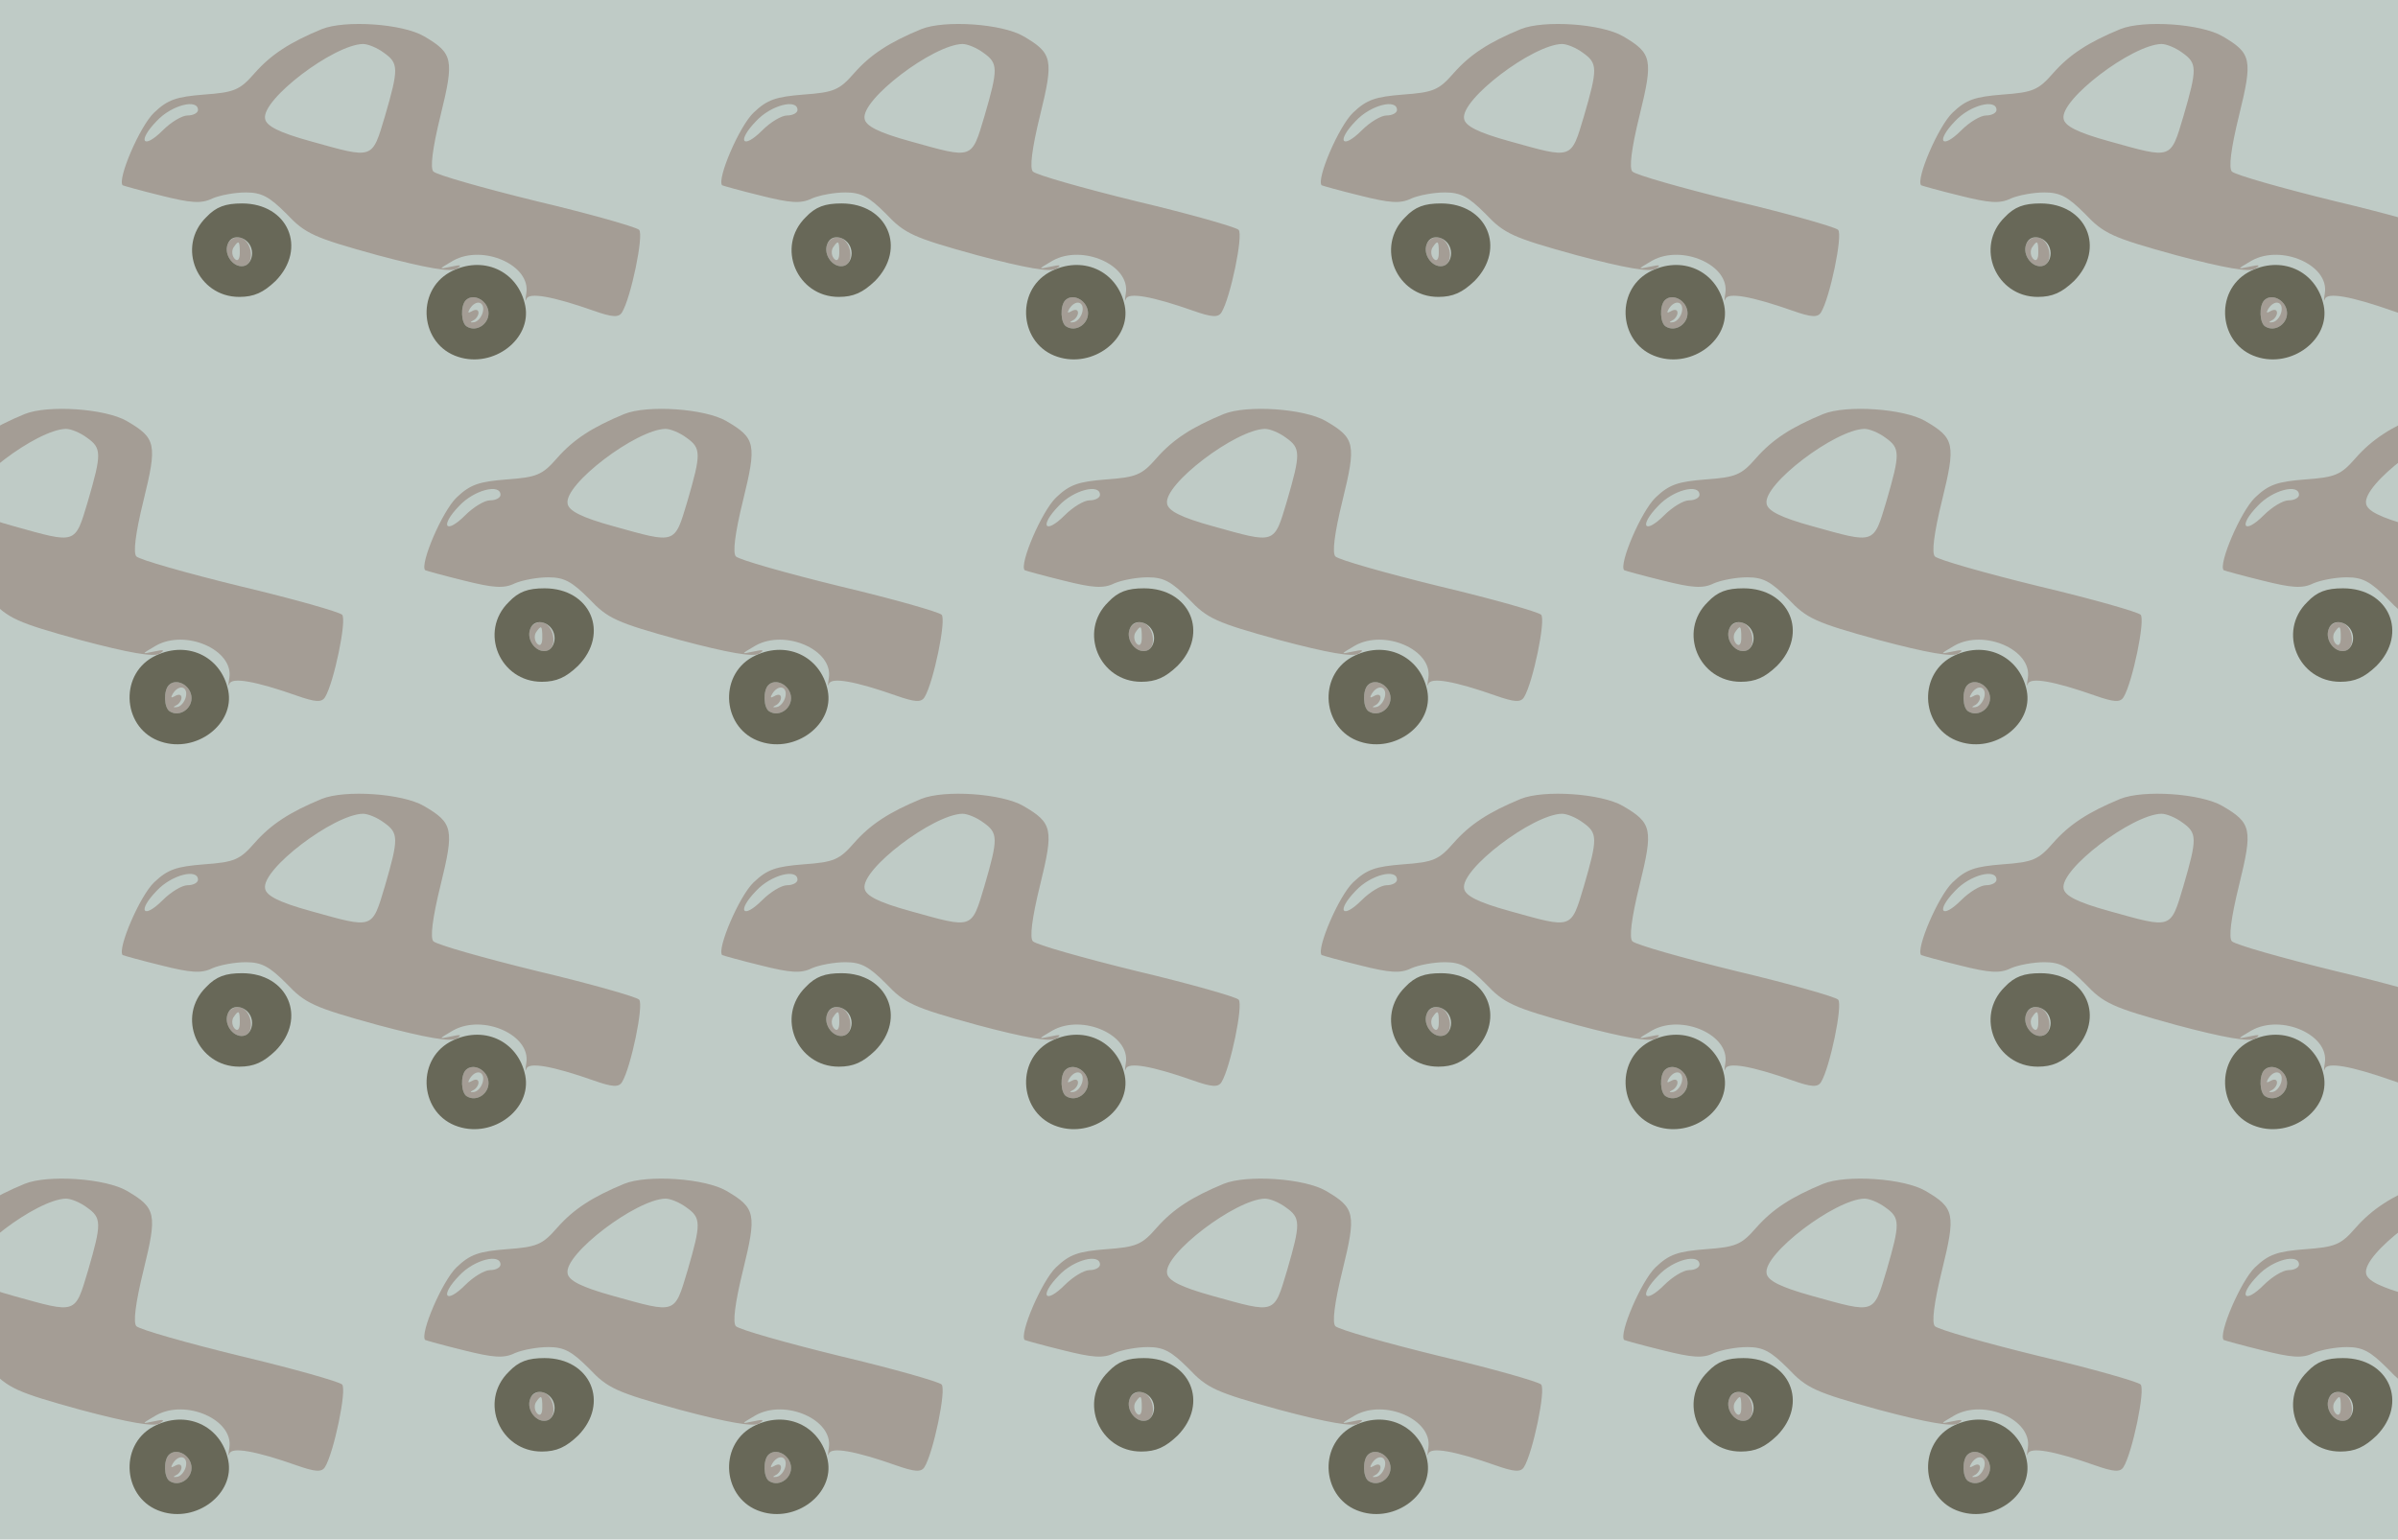 <?xml version="1.0" standalone="no"?>
<!DOCTYPE svg PUBLIC "-//W3C//DTD SVG 20010904//EN"
 "http://www.w3.org/TR/2001/REC-SVG-20010904/DTD/svg10.dtd">
<svg version="1.0" xmlns="http://www.w3.org/2000/svg" width="436pt" height="280pt" viewBox="0 0 436 280" preserveAspectRatio = "xMidYMid meet" >
<rect width="436" height="280" fill="#BFCBC6"/>
<g id="row0" transform="translate(14,0.0)">
<g id="0" transform="translate(0.0,0)scale(1,1)">

<path d="M274 256 c-8 -21 13 -46 32 -39 18 7 11 47 -10 51 -9 2 -19 -4 -22 -12z m22 -16 c0 -12 -4 -16 -9 -11 -5 5 -6 14 -3 20 10 15 12 14 12 -9z" transform="translate(0,70) scale(0.1,-0.1)" stroke="none" fill="#A49D95"/>

<path d="M707 154 c-10 -10 -9 -42 2 -48 18 -11 42 6 39 28 -3 21 -28 33 -41 20z m31 -21 c-2 -9 -9 -18 -16 -19 -7 -1 -8 0 -2 3 5 2 10 9 10 14 0 6 -5 7 -12 3 -7 -4 -8 -3 -4 4 11 18 28 14 24 -5z" transform="translate(0,70) scale(0.1,-0.1)" stroke="none" fill="#A49D95"/>

<path d="M235 305 c-55 -54 -16 -145 60 -145 27 0 44 8 66 29 58 59 23 141 -61 141 -30 0 -47 -6 -65 -25z m83 -61 c2 -12 -4 -24 -12 -27 -19 -7 -40 18 -32 39 8 22 40 13 44 -12z" transform="translate(0,70) scale(0.1,-0.1)" stroke="none" fill="#686858"/>

<path d="M678 205 c-63 -35 -54 -132 15 -154 64 -21 134 32 122 93 -13 64 -78 93 -137 61z m70 -71 c3 -22 -21 -39 -39 -28 -11 6 -12 38 -2 48 13 13 38 1 41 -20z" transform="translate(0,70) scale(0.1,-0.1)" stroke="none" fill="#686858"/>

<path d="M445 647 c-58 -24 -92 -46 -122 -80 -27 -31 -37 -35 -92 -39 -50 -4 -66 -9 -91 -33 -26 -25 -67 -121 -57 -132 2 -1 34 -10 71 -19 52 -13 72 -15 92 -5 14 6 41 11 61 11 29 0 43 -8 74 -39 34 -36 49 -43 165 -75 90 -24 133 -31 144 -25 11 7 8 8 -10 4 -24 -5 -23 -5 4 11 54 30 141 -8 133 -59 -2 -12 -2 -17 0 -11 4 13 48 5 122 -21 34 -12 46 -13 52 -3 16 26 40 141 31 150 -5 5 -89 29 -186 52 -98 24 -182 48 -188 54 -6 6 -2 41 13 102 25 102 23 113 -30 144 -39 23 -144 30 -186 13z m113 -43 c27 -19 27 -29 2 -115 -24 -80 -20 -78 -135 -46 -58 16 -81 28 -83 41 -7 35 125 135 178 136 9 0 26 -7 38 -16z m-338 -104 c0 -5 -8 -10 -19 -10 -10 0 -30 -12 -45 -27 -36 -36 -47 -20 -11 17 27 29 75 41 75 20z" transform="translate(0,70) scale(0.1,-0.1)" stroke="none" fill="#A49D95"/>

</g>

<g id="1" transform="translate(109.0,0)scale(1,1)">

<path d="M274 256 c-8 -21 13 -46 32 -39 18 7 11 47 -10 51 -9 2 -19 -4 -22 -12z m22 -16 c0 -12 -4 -16 -9 -11 -5 5 -6 14 -3 20 10 15 12 14 12 -9z" transform="translate(0,70) scale(0.1,-0.1)" stroke="none" fill="#A49D95"/>

<path d="M707 154 c-10 -10 -9 -42 2 -48 18 -11 42 6 39 28 -3 21 -28 33 -41 20z m31 -21 c-2 -9 -9 -18 -16 -19 -7 -1 -8 0 -2 3 5 2 10 9 10 14 0 6 -5 7 -12 3 -7 -4 -8 -3 -4 4 11 18 28 14 24 -5z" transform="translate(0,70) scale(0.1,-0.1)" stroke="none" fill="#A49D95"/>

<path d="M235 305 c-55 -54 -16 -145 60 -145 27 0 44 8 66 29 58 59 23 141 -61 141 -30 0 -47 -6 -65 -25z m83 -61 c2 -12 -4 -24 -12 -27 -19 -7 -40 18 -32 39 8 22 40 13 44 -12z" transform="translate(0,70) scale(0.1,-0.1)" stroke="none" fill="#686858"/>

<path d="M678 205 c-63 -35 -54 -132 15 -154 64 -21 134 32 122 93 -13 64 -78 93 -137 61z m70 -71 c3 -22 -21 -39 -39 -28 -11 6 -12 38 -2 48 13 13 38 1 41 -20z" transform="translate(0,70) scale(0.1,-0.1)" stroke="none" fill="#686858"/>

<path d="M445 647 c-58 -24 -92 -46 -122 -80 -27 -31 -37 -35 -92 -39 -50 -4 -66 -9 -91 -33 -26 -25 -67 -121 -57 -132 2 -1 34 -10 71 -19 52 -13 72 -15 92 -5 14 6 41 11 61 11 29 0 43 -8 74 -39 34 -36 49 -43 165 -75 90 -24 133 -31 144 -25 11 7 8 8 -10 4 -24 -5 -23 -5 4 11 54 30 141 -8 133 -59 -2 -12 -2 -17 0 -11 4 13 48 5 122 -21 34 -12 46 -13 52 -3 16 26 40 141 31 150 -5 5 -89 29 -186 52 -98 24 -182 48 -188 54 -6 6 -2 41 13 102 25 102 23 113 -30 144 -39 23 -144 30 -186 13z m113 -43 c27 -19 27 -29 2 -115 -24 -80 -20 -78 -135 -46 -58 16 -81 28 -83 41 -7 35 125 135 178 136 9 0 26 -7 38 -16z m-338 -104 c0 -5 -8 -10 -19 -10 -10 0 -30 -12 -45 -27 -36 -36 -47 -20 -11 17 27 29 75 41 75 20z" transform="translate(0,70) scale(0.1,-0.1)" stroke="none" fill="#A49D95"/>

</g>

<g id="2" transform="translate(218.0,0)scale(1,1)">

<path d="M274 256 c-8 -21 13 -46 32 -39 18 7 11 47 -10 51 -9 2 -19 -4 -22 -12z m22 -16 c0 -12 -4 -16 -9 -11 -5 5 -6 14 -3 20 10 15 12 14 12 -9z" transform="translate(0,70) scale(0.1,-0.1)" stroke="none" fill="#A49D95"/>

<path d="M707 154 c-10 -10 -9 -42 2 -48 18 -11 42 6 39 28 -3 21 -28 33 -41 20z m31 -21 c-2 -9 -9 -18 -16 -19 -7 -1 -8 0 -2 3 5 2 10 9 10 14 0 6 -5 7 -12 3 -7 -4 -8 -3 -4 4 11 18 28 14 24 -5z" transform="translate(0,70) scale(0.1,-0.1)" stroke="none" fill="#A49D95"/>

<path d="M235 305 c-55 -54 -16 -145 60 -145 27 0 44 8 66 29 58 59 23 141 -61 141 -30 0 -47 -6 -65 -25z m83 -61 c2 -12 -4 -24 -12 -27 -19 -7 -40 18 -32 39 8 22 40 13 44 -12z" transform="translate(0,70) scale(0.1,-0.1)" stroke="none" fill="#686858"/>

<path d="M678 205 c-63 -35 -54 -132 15 -154 64 -21 134 32 122 93 -13 64 -78 93 -137 61z m70 -71 c3 -22 -21 -39 -39 -28 -11 6 -12 38 -2 48 13 13 38 1 41 -20z" transform="translate(0,70) scale(0.1,-0.1)" stroke="none" fill="#686858"/>

<path d="M445 647 c-58 -24 -92 -46 -122 -80 -27 -31 -37 -35 -92 -39 -50 -4 -66 -9 -91 -33 -26 -25 -67 -121 -57 -132 2 -1 34 -10 71 -19 52 -13 72 -15 92 -5 14 6 41 11 61 11 29 0 43 -8 74 -39 34 -36 49 -43 165 -75 90 -24 133 -31 144 -25 11 7 8 8 -10 4 -24 -5 -23 -5 4 11 54 30 141 -8 133 -59 -2 -12 -2 -17 0 -11 4 13 48 5 122 -21 34 -12 46 -13 52 -3 16 26 40 141 31 150 -5 5 -89 29 -186 52 -98 24 -182 48 -188 54 -6 6 -2 41 13 102 25 102 23 113 -30 144 -39 23 -144 30 -186 13z m113 -43 c27 -19 27 -29 2 -115 -24 -80 -20 -78 -135 -46 -58 16 -81 28 -83 41 -7 35 125 135 178 136 9 0 26 -7 38 -16z m-338 -104 c0 -5 -8 -10 -19 -10 -10 0 -30 -12 -45 -27 -36 -36 -47 -20 -11 17 27 29 75 41 75 20z" transform="translate(0,70) scale(0.1,-0.1)" stroke="none" fill="#A49D95"/>

</g>

<g id="3" transform="translate(327.0,0)scale(1,1)">

<path d="M274 256 c-8 -21 13 -46 32 -39 18 7 11 47 -10 51 -9 2 -19 -4 -22 -12z m22 -16 c0 -12 -4 -16 -9 -11 -5 5 -6 14 -3 20 10 15 12 14 12 -9z" transform="translate(0,70) scale(0.1,-0.1)" stroke="none" fill="#A49D95"/>

<path d="M707 154 c-10 -10 -9 -42 2 -48 18 -11 42 6 39 28 -3 21 -28 33 -41 20z m31 -21 c-2 -9 -9 -18 -16 -19 -7 -1 -8 0 -2 3 5 2 10 9 10 14 0 6 -5 7 -12 3 -7 -4 -8 -3 -4 4 11 18 28 14 24 -5z" transform="translate(0,70) scale(0.1,-0.1)" stroke="none" fill="#A49D95"/>

<path d="M235 305 c-55 -54 -16 -145 60 -145 27 0 44 8 66 29 58 59 23 141 -61 141 -30 0 -47 -6 -65 -25z m83 -61 c2 -12 -4 -24 -12 -27 -19 -7 -40 18 -32 39 8 22 40 13 44 -12z" transform="translate(0,70) scale(0.1,-0.1)" stroke="none" fill="#686858"/>

<path d="M678 205 c-63 -35 -54 -132 15 -154 64 -21 134 32 122 93 -13 64 -78 93 -137 61z m70 -71 c3 -22 -21 -39 -39 -28 -11 6 -12 38 -2 48 13 13 38 1 41 -20z" transform="translate(0,70) scale(0.1,-0.1)" stroke="none" fill="#686858"/>

<path d="M445 647 c-58 -24 -92 -46 -122 -80 -27 -31 -37 -35 -92 -39 -50 -4 -66 -9 -91 -33 -26 -25 -67 -121 -57 -132 2 -1 34 -10 71 -19 52 -13 72 -15 92 -5 14 6 41 11 61 11 29 0 43 -8 74 -39 34 -36 49 -43 165 -75 90 -24 133 -31 144 -25 11 7 8 8 -10 4 -24 -5 -23 -5 4 11 54 30 141 -8 133 -59 -2 -12 -2 -17 0 -11 4 13 48 5 122 -21 34 -12 46 -13 52 -3 16 26 40 141 31 150 -5 5 -89 29 -186 52 -98 24 -182 48 -188 54 -6 6 -2 41 13 102 25 102 23 113 -30 144 -39 23 -144 30 -186 13z m113 -43 c27 -19 27 -29 2 -115 -24 -80 -20 -78 -135 -46 -58 16 -81 28 -83 41 -7 35 125 135 178 136 9 0 26 -7 38 -16z m-338 -104 c0 -5 -8 -10 -19 -10 -10 0 -30 -12 -45 -27 -36 -36 -47 -20 -11 17 27 29 75 41 75 20z" transform="translate(0,70) scale(0.1,-0.1)" stroke="none" fill="#A49D95"/>

</g>

<g id="4" transform="translate(436.0,0)scale(1,1)">

<path d="M274 256 c-8 -21 13 -46 32 -39 18 7 11 47 -10 51 -9 2 -19 -4 -22 -12z m22 -16 c0 -12 -4 -16 -9 -11 -5 5 -6 14 -3 20 10 15 12 14 12 -9z" transform="translate(0,70) scale(0.1,-0.1)" stroke="none" fill="#A49D95"/>

<path d="M707 154 c-10 -10 -9 -42 2 -48 18 -11 42 6 39 28 -3 21 -28 33 -41 20z m31 -21 c-2 -9 -9 -18 -16 -19 -7 -1 -8 0 -2 3 5 2 10 9 10 14 0 6 -5 7 -12 3 -7 -4 -8 -3 -4 4 11 18 28 14 24 -5z" transform="translate(0,70) scale(0.1,-0.1)" stroke="none" fill="#A49D95"/>

<path d="M235 305 c-55 -54 -16 -145 60 -145 27 0 44 8 66 29 58 59 23 141 -61 141 -30 0 -47 -6 -65 -25z m83 -61 c2 -12 -4 -24 -12 -27 -19 -7 -40 18 -32 39 8 22 40 13 44 -12z" transform="translate(0,70) scale(0.1,-0.1)" stroke="none" fill="#686858"/>

<path d="M678 205 c-63 -35 -54 -132 15 -154 64 -21 134 32 122 93 -13 64 -78 93 -137 61z m70 -71 c3 -22 -21 -39 -39 -28 -11 6 -12 38 -2 48 13 13 38 1 41 -20z" transform="translate(0,70) scale(0.1,-0.1)" stroke="none" fill="#686858"/>

<path d="M445 647 c-58 -24 -92 -46 -122 -80 -27 -31 -37 -35 -92 -39 -50 -4 -66 -9 -91 -33 -26 -25 -67 -121 -57 -132 2 -1 34 -10 71 -19 52 -13 72 -15 92 -5 14 6 41 11 61 11 29 0 43 -8 74 -39 34 -36 49 -43 165 -75 90 -24 133 -31 144 -25 11 7 8 8 -10 4 -24 -5 -23 -5 4 11 54 30 141 -8 133 -59 -2 -12 -2 -17 0 -11 4 13 48 5 122 -21 34 -12 46 -13 52 -3 16 26 40 141 31 150 -5 5 -89 29 -186 52 -98 24 -182 48 -188 54 -6 6 -2 41 13 102 25 102 23 113 -30 144 -39 23 -144 30 -186 13z m113 -43 c27 -19 27 -29 2 -115 -24 -80 -20 -78 -135 -46 -58 16 -81 28 -83 41 -7 35 125 135 178 136 9 0 26 -7 38 -16z m-338 -104 c0 -5 -8 -10 -19 -10 -10 0 -30 -12 -45 -27 -36 -36 -47 -20 -11 17 27 29 75 41 75 20z" transform="translate(0,70) scale(0.1,-0.1)" stroke="none" fill="#A49D95"/>

</g>

</g>
<g id="row1" transform="translate(-40,70.0)">
<g id="0" transform="translate(0.0,0)scale(1,1)">

<path d="M274 256 c-8 -21 13 -46 32 -39 18 7 11 47 -10 51 -9 2 -19 -4 -22 -12z m22 -16 c0 -12 -4 -16 -9 -11 -5 5 -6 14 -3 20 10 15 12 14 12 -9z" transform="translate(0,70) scale(0.1,-0.1)" stroke="none" fill="#A49D95"/>

<path d="M707 154 c-10 -10 -9 -42 2 -48 18 -11 42 6 39 28 -3 21 -28 33 -41 20z m31 -21 c-2 -9 -9 -18 -16 -19 -7 -1 -8 0 -2 3 5 2 10 9 10 14 0 6 -5 7 -12 3 -7 -4 -8 -3 -4 4 11 18 28 14 24 -5z" transform="translate(0,70) scale(0.1,-0.1)" stroke="none" fill="#A49D95"/>

<path d="M235 305 c-55 -54 -16 -145 60 -145 27 0 44 8 66 29 58 59 23 141 -61 141 -30 0 -47 -6 -65 -25z m83 -61 c2 -12 -4 -24 -12 -27 -19 -7 -40 18 -32 39 8 22 40 13 44 -12z" transform="translate(0,70) scale(0.1,-0.1)" stroke="none" fill="#686858"/>

<path d="M678 205 c-63 -35 -54 -132 15 -154 64 -21 134 32 122 93 -13 64 -78 93 -137 61z m70 -71 c3 -22 -21 -39 -39 -28 -11 6 -12 38 -2 48 13 13 38 1 41 -20z" transform="translate(0,70) scale(0.1,-0.1)" stroke="none" fill="#686858"/>

<path d="M445 647 c-58 -24 -92 -46 -122 -80 -27 -31 -37 -35 -92 -39 -50 -4 -66 -9 -91 -33 -26 -25 -67 -121 -57 -132 2 -1 34 -10 71 -19 52 -13 72 -15 92 -5 14 6 41 11 61 11 29 0 43 -8 74 -39 34 -36 49 -43 165 -75 90 -24 133 -31 144 -25 11 7 8 8 -10 4 -24 -5 -23 -5 4 11 54 30 141 -8 133 -59 -2 -12 -2 -17 0 -11 4 13 48 5 122 -21 34 -12 46 -13 52 -3 16 26 40 141 31 150 -5 5 -89 29 -186 52 -98 24 -182 48 -188 54 -6 6 -2 41 13 102 25 102 23 113 -30 144 -39 23 -144 30 -186 13z m113 -43 c27 -19 27 -29 2 -115 -24 -80 -20 -78 -135 -46 -58 16 -81 28 -83 41 -7 35 125 135 178 136 9 0 26 -7 38 -16z m-338 -104 c0 -5 -8 -10 -19 -10 -10 0 -30 -12 -45 -27 -36 -36 -47 -20 -11 17 27 29 75 41 75 20z" transform="translate(0,70) scale(0.1,-0.1)" stroke="none" fill="#A49D95"/>

</g>

<g id="1" transform="translate(109.0,0)scale(1,1)">

<path d="M274 256 c-8 -21 13 -46 32 -39 18 7 11 47 -10 51 -9 2 -19 -4 -22 -12z m22 -16 c0 -12 -4 -16 -9 -11 -5 5 -6 14 -3 20 10 15 12 14 12 -9z" transform="translate(0,70) scale(0.1,-0.1)" stroke="none" fill="#A49D95"/>

<path d="M707 154 c-10 -10 -9 -42 2 -48 18 -11 42 6 39 28 -3 21 -28 33 -41 20z m31 -21 c-2 -9 -9 -18 -16 -19 -7 -1 -8 0 -2 3 5 2 10 9 10 14 0 6 -5 7 -12 3 -7 -4 -8 -3 -4 4 11 18 28 14 24 -5z" transform="translate(0,70) scale(0.1,-0.1)" stroke="none" fill="#A49D95"/>

<path d="M235 305 c-55 -54 -16 -145 60 -145 27 0 44 8 66 29 58 59 23 141 -61 141 -30 0 -47 -6 -65 -25z m83 -61 c2 -12 -4 -24 -12 -27 -19 -7 -40 18 -32 39 8 22 40 13 44 -12z" transform="translate(0,70) scale(0.1,-0.1)" stroke="none" fill="#686858"/>

<path d="M678 205 c-63 -35 -54 -132 15 -154 64 -21 134 32 122 93 -13 64 -78 93 -137 61z m70 -71 c3 -22 -21 -39 -39 -28 -11 6 -12 38 -2 48 13 13 38 1 41 -20z" transform="translate(0,70) scale(0.1,-0.1)" stroke="none" fill="#686858"/>

<path d="M445 647 c-58 -24 -92 -46 -122 -80 -27 -31 -37 -35 -92 -39 -50 -4 -66 -9 -91 -33 -26 -25 -67 -121 -57 -132 2 -1 34 -10 71 -19 52 -13 72 -15 92 -5 14 6 41 11 61 11 29 0 43 -8 74 -39 34 -36 49 -43 165 -75 90 -24 133 -31 144 -25 11 7 8 8 -10 4 -24 -5 -23 -5 4 11 54 30 141 -8 133 -59 -2 -12 -2 -17 0 -11 4 13 48 5 122 -21 34 -12 46 -13 52 -3 16 26 40 141 31 150 -5 5 -89 29 -186 52 -98 24 -182 48 -188 54 -6 6 -2 41 13 102 25 102 23 113 -30 144 -39 23 -144 30 -186 13z m113 -43 c27 -19 27 -29 2 -115 -24 -80 -20 -78 -135 -46 -58 16 -81 28 -83 41 -7 35 125 135 178 136 9 0 26 -7 38 -16z m-338 -104 c0 -5 -8 -10 -19 -10 -10 0 -30 -12 -45 -27 -36 -36 -47 -20 -11 17 27 29 75 41 75 20z" transform="translate(0,70) scale(0.1,-0.1)" stroke="none" fill="#A49D95"/>

</g>

<g id="2" transform="translate(218.0,0)scale(1,1)">

<path d="M274 256 c-8 -21 13 -46 32 -39 18 7 11 47 -10 51 -9 2 -19 -4 -22 -12z m22 -16 c0 -12 -4 -16 -9 -11 -5 5 -6 14 -3 20 10 15 12 14 12 -9z" transform="translate(0,70) scale(0.1,-0.1)" stroke="none" fill="#A49D95"/>

<path d="M707 154 c-10 -10 -9 -42 2 -48 18 -11 42 6 39 28 -3 21 -28 33 -41 20z m31 -21 c-2 -9 -9 -18 -16 -19 -7 -1 -8 0 -2 3 5 2 10 9 10 14 0 6 -5 7 -12 3 -7 -4 -8 -3 -4 4 11 18 28 14 24 -5z" transform="translate(0,70) scale(0.1,-0.1)" stroke="none" fill="#A49D95"/>

<path d="M235 305 c-55 -54 -16 -145 60 -145 27 0 44 8 66 29 58 59 23 141 -61 141 -30 0 -47 -6 -65 -25z m83 -61 c2 -12 -4 -24 -12 -27 -19 -7 -40 18 -32 39 8 22 40 13 44 -12z" transform="translate(0,70) scale(0.1,-0.1)" stroke="none" fill="#686858"/>

<path d="M678 205 c-63 -35 -54 -132 15 -154 64 -21 134 32 122 93 -13 64 -78 93 -137 61z m70 -71 c3 -22 -21 -39 -39 -28 -11 6 -12 38 -2 48 13 13 38 1 41 -20z" transform="translate(0,70) scale(0.1,-0.1)" stroke="none" fill="#686858"/>

<path d="M445 647 c-58 -24 -92 -46 -122 -80 -27 -31 -37 -35 -92 -39 -50 -4 -66 -9 -91 -33 -26 -25 -67 -121 -57 -132 2 -1 34 -10 71 -19 52 -13 72 -15 92 -5 14 6 41 11 61 11 29 0 43 -8 74 -39 34 -36 49 -43 165 -75 90 -24 133 -31 144 -25 11 7 8 8 -10 4 -24 -5 -23 -5 4 11 54 30 141 -8 133 -59 -2 -12 -2 -17 0 -11 4 13 48 5 122 -21 34 -12 46 -13 52 -3 16 26 40 141 31 150 -5 5 -89 29 -186 52 -98 24 -182 48 -188 54 -6 6 -2 41 13 102 25 102 23 113 -30 144 -39 23 -144 30 -186 13z m113 -43 c27 -19 27 -29 2 -115 -24 -80 -20 -78 -135 -46 -58 16 -81 28 -83 41 -7 35 125 135 178 136 9 0 26 -7 38 -16z m-338 -104 c0 -5 -8 -10 -19 -10 -10 0 -30 -12 -45 -27 -36 -36 -47 -20 -11 17 27 29 75 41 75 20z" transform="translate(0,70) scale(0.1,-0.1)" stroke="none" fill="#A49D95"/>

</g>

<g id="3" transform="translate(327.0,0)scale(1,1)">

<path d="M274 256 c-8 -21 13 -46 32 -39 18 7 11 47 -10 51 -9 2 -19 -4 -22 -12z m22 -16 c0 -12 -4 -16 -9 -11 -5 5 -6 14 -3 20 10 15 12 14 12 -9z" transform="translate(0,70) scale(0.1,-0.1)" stroke="none" fill="#A49D95"/>

<path d="M707 154 c-10 -10 -9 -42 2 -48 18 -11 42 6 39 28 -3 21 -28 33 -41 20z m31 -21 c-2 -9 -9 -18 -16 -19 -7 -1 -8 0 -2 3 5 2 10 9 10 14 0 6 -5 7 -12 3 -7 -4 -8 -3 -4 4 11 18 28 14 24 -5z" transform="translate(0,70) scale(0.1,-0.1)" stroke="none" fill="#A49D95"/>

<path d="M235 305 c-55 -54 -16 -145 60 -145 27 0 44 8 66 29 58 59 23 141 -61 141 -30 0 -47 -6 -65 -25z m83 -61 c2 -12 -4 -24 -12 -27 -19 -7 -40 18 -32 39 8 22 40 13 44 -12z" transform="translate(0,70) scale(0.1,-0.1)" stroke="none" fill="#686858"/>

<path d="M678 205 c-63 -35 -54 -132 15 -154 64 -21 134 32 122 93 -13 64 -78 93 -137 61z m70 -71 c3 -22 -21 -39 -39 -28 -11 6 -12 38 -2 48 13 13 38 1 41 -20z" transform="translate(0,70) scale(0.1,-0.1)" stroke="none" fill="#686858"/>

<path d="M445 647 c-58 -24 -92 -46 -122 -80 -27 -31 -37 -35 -92 -39 -50 -4 -66 -9 -91 -33 -26 -25 -67 -121 -57 -132 2 -1 34 -10 71 -19 52 -13 72 -15 92 -5 14 6 41 11 61 11 29 0 43 -8 74 -39 34 -36 49 -43 165 -75 90 -24 133 -31 144 -25 11 7 8 8 -10 4 -24 -5 -23 -5 4 11 54 30 141 -8 133 -59 -2 -12 -2 -17 0 -11 4 13 48 5 122 -21 34 -12 46 -13 52 -3 16 26 40 141 31 150 -5 5 -89 29 -186 52 -98 24 -182 48 -188 54 -6 6 -2 41 13 102 25 102 23 113 -30 144 -39 23 -144 30 -186 13z m113 -43 c27 -19 27 -29 2 -115 -24 -80 -20 -78 -135 -46 -58 16 -81 28 -83 41 -7 35 125 135 178 136 9 0 26 -7 38 -16z m-338 -104 c0 -5 -8 -10 -19 -10 -10 0 -30 -12 -45 -27 -36 -36 -47 -20 -11 17 27 29 75 41 75 20z" transform="translate(0,70) scale(0.1,-0.1)" stroke="none" fill="#A49D95"/>

</g>

<g id="4" transform="translate(436.0,0)scale(1,1)">

<path d="M274 256 c-8 -21 13 -46 32 -39 18 7 11 47 -10 51 -9 2 -19 -4 -22 -12z m22 -16 c0 -12 -4 -16 -9 -11 -5 5 -6 14 -3 20 10 15 12 14 12 -9z" transform="translate(0,70) scale(0.1,-0.1)" stroke="none" fill="#A49D95"/>

<path d="M707 154 c-10 -10 -9 -42 2 -48 18 -11 42 6 39 28 -3 21 -28 33 -41 20z m31 -21 c-2 -9 -9 -18 -16 -19 -7 -1 -8 0 -2 3 5 2 10 9 10 14 0 6 -5 7 -12 3 -7 -4 -8 -3 -4 4 11 18 28 14 24 -5z" transform="translate(0,70) scale(0.1,-0.1)" stroke="none" fill="#A49D95"/>

<path d="M235 305 c-55 -54 -16 -145 60 -145 27 0 44 8 66 29 58 59 23 141 -61 141 -30 0 -47 -6 -65 -25z m83 -61 c2 -12 -4 -24 -12 -27 -19 -7 -40 18 -32 39 8 22 40 13 44 -12z" transform="translate(0,70) scale(0.1,-0.1)" stroke="none" fill="#686858"/>

<path d="M678 205 c-63 -35 -54 -132 15 -154 64 -21 134 32 122 93 -13 64 -78 93 -137 61z m70 -71 c3 -22 -21 -39 -39 -28 -11 6 -12 38 -2 48 13 13 38 1 41 -20z" transform="translate(0,70) scale(0.1,-0.1)" stroke="none" fill="#686858"/>

<path d="M445 647 c-58 -24 -92 -46 -122 -80 -27 -31 -37 -35 -92 -39 -50 -4 -66 -9 -91 -33 -26 -25 -67 -121 -57 -132 2 -1 34 -10 71 -19 52 -13 72 -15 92 -5 14 6 41 11 61 11 29 0 43 -8 74 -39 34 -36 49 -43 165 -75 90 -24 133 -31 144 -25 11 7 8 8 -10 4 -24 -5 -23 -5 4 11 54 30 141 -8 133 -59 -2 -12 -2 -17 0 -11 4 13 48 5 122 -21 34 -12 46 -13 52 -3 16 26 40 141 31 150 -5 5 -89 29 -186 52 -98 24 -182 48 -188 54 -6 6 -2 41 13 102 25 102 23 113 -30 144 -39 23 -144 30 -186 13z m113 -43 c27 -19 27 -29 2 -115 -24 -80 -20 -78 -135 -46 -58 16 -81 28 -83 41 -7 35 125 135 178 136 9 0 26 -7 38 -16z m-338 -104 c0 -5 -8 -10 -19 -10 -10 0 -30 -12 -45 -27 -36 -36 -47 -20 -11 17 27 29 75 41 75 20z" transform="translate(0,70) scale(0.1,-0.1)" stroke="none" fill="#A49D95"/>

</g>

</g>
<g id="row2" transform="translate(14,140.0)">
<g id="0" transform="translate(0.0,0)scale(1,1)">

<path d="M274 256 c-8 -21 13 -46 32 -39 18 7 11 47 -10 51 -9 2 -19 -4 -22 -12z m22 -16 c0 -12 -4 -16 -9 -11 -5 5 -6 14 -3 20 10 15 12 14 12 -9z" transform="translate(0,70) scale(0.1,-0.1)" stroke="none" fill="#A49D95"/>

<path d="M707 154 c-10 -10 -9 -42 2 -48 18 -11 42 6 39 28 -3 21 -28 33 -41 20z m31 -21 c-2 -9 -9 -18 -16 -19 -7 -1 -8 0 -2 3 5 2 10 9 10 14 0 6 -5 7 -12 3 -7 -4 -8 -3 -4 4 11 18 28 14 24 -5z" transform="translate(0,70) scale(0.1,-0.1)" stroke="none" fill="#A49D95"/>

<path d="M235 305 c-55 -54 -16 -145 60 -145 27 0 44 8 66 29 58 59 23 141 -61 141 -30 0 -47 -6 -65 -25z m83 -61 c2 -12 -4 -24 -12 -27 -19 -7 -40 18 -32 39 8 22 40 13 44 -12z" transform="translate(0,70) scale(0.1,-0.1)" stroke="none" fill="#686858"/>

<path d="M678 205 c-63 -35 -54 -132 15 -154 64 -21 134 32 122 93 -13 64 -78 93 -137 61z m70 -71 c3 -22 -21 -39 -39 -28 -11 6 -12 38 -2 48 13 13 38 1 41 -20z" transform="translate(0,70) scale(0.1,-0.1)" stroke="none" fill="#686858"/>

<path d="M445 647 c-58 -24 -92 -46 -122 -80 -27 -31 -37 -35 -92 -39 -50 -4 -66 -9 -91 -33 -26 -25 -67 -121 -57 -132 2 -1 34 -10 71 -19 52 -13 72 -15 92 -5 14 6 41 11 61 11 29 0 43 -8 74 -39 34 -36 49 -43 165 -75 90 -24 133 -31 144 -25 11 7 8 8 -10 4 -24 -5 -23 -5 4 11 54 30 141 -8 133 -59 -2 -12 -2 -17 0 -11 4 13 48 5 122 -21 34 -12 46 -13 52 -3 16 26 40 141 31 150 -5 5 -89 29 -186 52 -98 24 -182 48 -188 54 -6 6 -2 41 13 102 25 102 23 113 -30 144 -39 23 -144 30 -186 13z m113 -43 c27 -19 27 -29 2 -115 -24 -80 -20 -78 -135 -46 -58 16 -81 28 -83 41 -7 35 125 135 178 136 9 0 26 -7 38 -16z m-338 -104 c0 -5 -8 -10 -19 -10 -10 0 -30 -12 -45 -27 -36 -36 -47 -20 -11 17 27 29 75 41 75 20z" transform="translate(0,70) scale(0.1,-0.1)" stroke="none" fill="#A49D95"/>

</g>

<g id="1" transform="translate(109.0,0)scale(1,1)">

<path d="M274 256 c-8 -21 13 -46 32 -39 18 7 11 47 -10 51 -9 2 -19 -4 -22 -12z m22 -16 c0 -12 -4 -16 -9 -11 -5 5 -6 14 -3 20 10 15 12 14 12 -9z" transform="translate(0,70) scale(0.1,-0.1)" stroke="none" fill="#A49D95"/>

<path d="M707 154 c-10 -10 -9 -42 2 -48 18 -11 42 6 39 28 -3 21 -28 33 -41 20z m31 -21 c-2 -9 -9 -18 -16 -19 -7 -1 -8 0 -2 3 5 2 10 9 10 14 0 6 -5 7 -12 3 -7 -4 -8 -3 -4 4 11 18 28 14 24 -5z" transform="translate(0,70) scale(0.1,-0.1)" stroke="none" fill="#A49D95"/>

<path d="M235 305 c-55 -54 -16 -145 60 -145 27 0 44 8 66 29 58 59 23 141 -61 141 -30 0 -47 -6 -65 -25z m83 -61 c2 -12 -4 -24 -12 -27 -19 -7 -40 18 -32 39 8 22 40 13 44 -12z" transform="translate(0,70) scale(0.1,-0.1)" stroke="none" fill="#686858"/>

<path d="M678 205 c-63 -35 -54 -132 15 -154 64 -21 134 32 122 93 -13 64 -78 93 -137 61z m70 -71 c3 -22 -21 -39 -39 -28 -11 6 -12 38 -2 48 13 13 38 1 41 -20z" transform="translate(0,70) scale(0.1,-0.1)" stroke="none" fill="#686858"/>

<path d="M445 647 c-58 -24 -92 -46 -122 -80 -27 -31 -37 -35 -92 -39 -50 -4 -66 -9 -91 -33 -26 -25 -67 -121 -57 -132 2 -1 34 -10 71 -19 52 -13 72 -15 92 -5 14 6 41 11 61 11 29 0 43 -8 74 -39 34 -36 49 -43 165 -75 90 -24 133 -31 144 -25 11 7 8 8 -10 4 -24 -5 -23 -5 4 11 54 30 141 -8 133 -59 -2 -12 -2 -17 0 -11 4 13 48 5 122 -21 34 -12 46 -13 52 -3 16 26 40 141 31 150 -5 5 -89 29 -186 52 -98 24 -182 48 -188 54 -6 6 -2 41 13 102 25 102 23 113 -30 144 -39 23 -144 30 -186 13z m113 -43 c27 -19 27 -29 2 -115 -24 -80 -20 -78 -135 -46 -58 16 -81 28 -83 41 -7 35 125 135 178 136 9 0 26 -7 38 -16z m-338 -104 c0 -5 -8 -10 -19 -10 -10 0 -30 -12 -45 -27 -36 -36 -47 -20 -11 17 27 29 75 41 75 20z" transform="translate(0,70) scale(0.1,-0.1)" stroke="none" fill="#A49D95"/>

</g>

<g id="2" transform="translate(218.0,0)scale(1,1)">

<path d="M274 256 c-8 -21 13 -46 32 -39 18 7 11 47 -10 51 -9 2 -19 -4 -22 -12z m22 -16 c0 -12 -4 -16 -9 -11 -5 5 -6 14 -3 20 10 15 12 14 12 -9z" transform="translate(0,70) scale(0.1,-0.1)" stroke="none" fill="#A49D95"/>

<path d="M707 154 c-10 -10 -9 -42 2 -48 18 -11 42 6 39 28 -3 21 -28 33 -41 20z m31 -21 c-2 -9 -9 -18 -16 -19 -7 -1 -8 0 -2 3 5 2 10 9 10 14 0 6 -5 7 -12 3 -7 -4 -8 -3 -4 4 11 18 28 14 24 -5z" transform="translate(0,70) scale(0.1,-0.1)" stroke="none" fill="#A49D95"/>

<path d="M235 305 c-55 -54 -16 -145 60 -145 27 0 44 8 66 29 58 59 23 141 -61 141 -30 0 -47 -6 -65 -25z m83 -61 c2 -12 -4 -24 -12 -27 -19 -7 -40 18 -32 39 8 22 40 13 44 -12z" transform="translate(0,70) scale(0.1,-0.1)" stroke="none" fill="#686858"/>

<path d="M678 205 c-63 -35 -54 -132 15 -154 64 -21 134 32 122 93 -13 64 -78 93 -137 61z m70 -71 c3 -22 -21 -39 -39 -28 -11 6 -12 38 -2 48 13 13 38 1 41 -20z" transform="translate(0,70) scale(0.1,-0.1)" stroke="none" fill="#686858"/>

<path d="M445 647 c-58 -24 -92 -46 -122 -80 -27 -31 -37 -35 -92 -39 -50 -4 -66 -9 -91 -33 -26 -25 -67 -121 -57 -132 2 -1 34 -10 71 -19 52 -13 72 -15 92 -5 14 6 41 11 61 11 29 0 43 -8 74 -39 34 -36 49 -43 165 -75 90 -24 133 -31 144 -25 11 7 8 8 -10 4 -24 -5 -23 -5 4 11 54 30 141 -8 133 -59 -2 -12 -2 -17 0 -11 4 13 48 5 122 -21 34 -12 46 -13 52 -3 16 26 40 141 31 150 -5 5 -89 29 -186 52 -98 24 -182 48 -188 54 -6 6 -2 41 13 102 25 102 23 113 -30 144 -39 23 -144 30 -186 13z m113 -43 c27 -19 27 -29 2 -115 -24 -80 -20 -78 -135 -46 -58 16 -81 28 -83 41 -7 35 125 135 178 136 9 0 26 -7 38 -16z m-338 -104 c0 -5 -8 -10 -19 -10 -10 0 -30 -12 -45 -27 -36 -36 -47 -20 -11 17 27 29 75 41 75 20z" transform="translate(0,70) scale(0.1,-0.1)" stroke="none" fill="#A49D95"/>

</g>

<g id="3" transform="translate(327.0,0)scale(1,1)">

<path d="M274 256 c-8 -21 13 -46 32 -39 18 7 11 47 -10 51 -9 2 -19 -4 -22 -12z m22 -16 c0 -12 -4 -16 -9 -11 -5 5 -6 14 -3 20 10 15 12 14 12 -9z" transform="translate(0,70) scale(0.1,-0.1)" stroke="none" fill="#A49D95"/>

<path d="M707 154 c-10 -10 -9 -42 2 -48 18 -11 42 6 39 28 -3 21 -28 33 -41 20z m31 -21 c-2 -9 -9 -18 -16 -19 -7 -1 -8 0 -2 3 5 2 10 9 10 14 0 6 -5 7 -12 3 -7 -4 -8 -3 -4 4 11 18 28 14 24 -5z" transform="translate(0,70) scale(0.1,-0.1)" stroke="none" fill="#A49D95"/>

<path d="M235 305 c-55 -54 -16 -145 60 -145 27 0 44 8 66 29 58 59 23 141 -61 141 -30 0 -47 -6 -65 -25z m83 -61 c2 -12 -4 -24 -12 -27 -19 -7 -40 18 -32 39 8 22 40 13 44 -12z" transform="translate(0,70) scale(0.1,-0.1)" stroke="none" fill="#686858"/>

<path d="M678 205 c-63 -35 -54 -132 15 -154 64 -21 134 32 122 93 -13 64 -78 93 -137 61z m70 -71 c3 -22 -21 -39 -39 -28 -11 6 -12 38 -2 48 13 13 38 1 41 -20z" transform="translate(0,70) scale(0.1,-0.1)" stroke="none" fill="#686858"/>

<path d="M445 647 c-58 -24 -92 -46 -122 -80 -27 -31 -37 -35 -92 -39 -50 -4 -66 -9 -91 -33 -26 -25 -67 -121 -57 -132 2 -1 34 -10 71 -19 52 -13 72 -15 92 -5 14 6 41 11 61 11 29 0 43 -8 74 -39 34 -36 49 -43 165 -75 90 -24 133 -31 144 -25 11 7 8 8 -10 4 -24 -5 -23 -5 4 11 54 30 141 -8 133 -59 -2 -12 -2 -17 0 -11 4 13 48 5 122 -21 34 -12 46 -13 52 -3 16 26 40 141 31 150 -5 5 -89 29 -186 52 -98 24 -182 48 -188 54 -6 6 -2 41 13 102 25 102 23 113 -30 144 -39 23 -144 30 -186 13z m113 -43 c27 -19 27 -29 2 -115 -24 -80 -20 -78 -135 -46 -58 16 -81 28 -83 41 -7 35 125 135 178 136 9 0 26 -7 38 -16z m-338 -104 c0 -5 -8 -10 -19 -10 -10 0 -30 -12 -45 -27 -36 -36 -47 -20 -11 17 27 29 75 41 75 20z" transform="translate(0,70) scale(0.1,-0.1)" stroke="none" fill="#A49D95"/>

</g>

<g id="4" transform="translate(436.0,0)scale(1,1)">

<path d="M274 256 c-8 -21 13 -46 32 -39 18 7 11 47 -10 51 -9 2 -19 -4 -22 -12z m22 -16 c0 -12 -4 -16 -9 -11 -5 5 -6 14 -3 20 10 15 12 14 12 -9z" transform="translate(0,70) scale(0.1,-0.1)" stroke="none" fill="#A49D95"/>

<path d="M707 154 c-10 -10 -9 -42 2 -48 18 -11 42 6 39 28 -3 21 -28 33 -41 20z m31 -21 c-2 -9 -9 -18 -16 -19 -7 -1 -8 0 -2 3 5 2 10 9 10 14 0 6 -5 7 -12 3 -7 -4 -8 -3 -4 4 11 18 28 14 24 -5z" transform="translate(0,70) scale(0.1,-0.1)" stroke="none" fill="#A49D95"/>

<path d="M235 305 c-55 -54 -16 -145 60 -145 27 0 44 8 66 29 58 59 23 141 -61 141 -30 0 -47 -6 -65 -25z m83 -61 c2 -12 -4 -24 -12 -27 -19 -7 -40 18 -32 39 8 22 40 13 44 -12z" transform="translate(0,70) scale(0.1,-0.1)" stroke="none" fill="#686858"/>

<path d="M678 205 c-63 -35 -54 -132 15 -154 64 -21 134 32 122 93 -13 64 -78 93 -137 61z m70 -71 c3 -22 -21 -39 -39 -28 -11 6 -12 38 -2 48 13 13 38 1 41 -20z" transform="translate(0,70) scale(0.1,-0.1)" stroke="none" fill="#686858"/>

<path d="M445 647 c-58 -24 -92 -46 -122 -80 -27 -31 -37 -35 -92 -39 -50 -4 -66 -9 -91 -33 -26 -25 -67 -121 -57 -132 2 -1 34 -10 71 -19 52 -13 72 -15 92 -5 14 6 41 11 61 11 29 0 43 -8 74 -39 34 -36 49 -43 165 -75 90 -24 133 -31 144 -25 11 7 8 8 -10 4 -24 -5 -23 -5 4 11 54 30 141 -8 133 -59 -2 -12 -2 -17 0 -11 4 13 48 5 122 -21 34 -12 46 -13 52 -3 16 26 40 141 31 150 -5 5 -89 29 -186 52 -98 24 -182 48 -188 54 -6 6 -2 41 13 102 25 102 23 113 -30 144 -39 23 -144 30 -186 13z m113 -43 c27 -19 27 -29 2 -115 -24 -80 -20 -78 -135 -46 -58 16 -81 28 -83 41 -7 35 125 135 178 136 9 0 26 -7 38 -16z m-338 -104 c0 -5 -8 -10 -19 -10 -10 0 -30 -12 -45 -27 -36 -36 -47 -20 -11 17 27 29 75 41 75 20z" transform="translate(0,70) scale(0.1,-0.1)" stroke="none" fill="#A49D95"/>

</g>

</g>
<g id="row3" transform="translate(-40,210.0)">
<g id="0" transform="translate(0.0,0)scale(1,1)">

<path d="M274 256 c-8 -21 13 -46 32 -39 18 7 11 47 -10 51 -9 2 -19 -4 -22 -12z m22 -16 c0 -12 -4 -16 -9 -11 -5 5 -6 14 -3 20 10 15 12 14 12 -9z" transform="translate(0,70) scale(0.1,-0.1)" stroke="none" fill="#A49D95"/>

<path d="M707 154 c-10 -10 -9 -42 2 -48 18 -11 42 6 39 28 -3 21 -28 33 -41 20z m31 -21 c-2 -9 -9 -18 -16 -19 -7 -1 -8 0 -2 3 5 2 10 9 10 14 0 6 -5 7 -12 3 -7 -4 -8 -3 -4 4 11 18 28 14 24 -5z" transform="translate(0,70) scale(0.1,-0.1)" stroke="none" fill="#A49D95"/>

<path d="M235 305 c-55 -54 -16 -145 60 -145 27 0 44 8 66 29 58 59 23 141 -61 141 -30 0 -47 -6 -65 -25z m83 -61 c2 -12 -4 -24 -12 -27 -19 -7 -40 18 -32 39 8 22 40 13 44 -12z" transform="translate(0,70) scale(0.1,-0.1)" stroke="none" fill="#686858"/>

<path d="M678 205 c-63 -35 -54 -132 15 -154 64 -21 134 32 122 93 -13 64 -78 93 -137 61z m70 -71 c3 -22 -21 -39 -39 -28 -11 6 -12 38 -2 48 13 13 38 1 41 -20z" transform="translate(0,70) scale(0.1,-0.1)" stroke="none" fill="#686858"/>

<path d="M445 647 c-58 -24 -92 -46 -122 -80 -27 -31 -37 -35 -92 -39 -50 -4 -66 -9 -91 -33 -26 -25 -67 -121 -57 -132 2 -1 34 -10 71 -19 52 -13 72 -15 92 -5 14 6 41 11 61 11 29 0 43 -8 74 -39 34 -36 49 -43 165 -75 90 -24 133 -31 144 -25 11 7 8 8 -10 4 -24 -5 -23 -5 4 11 54 30 141 -8 133 -59 -2 -12 -2 -17 0 -11 4 13 48 5 122 -21 34 -12 46 -13 52 -3 16 26 40 141 31 150 -5 5 -89 29 -186 52 -98 24 -182 48 -188 54 -6 6 -2 41 13 102 25 102 23 113 -30 144 -39 23 -144 30 -186 13z m113 -43 c27 -19 27 -29 2 -115 -24 -80 -20 -78 -135 -46 -58 16 -81 28 -83 41 -7 35 125 135 178 136 9 0 26 -7 38 -16z m-338 -104 c0 -5 -8 -10 -19 -10 -10 0 -30 -12 -45 -27 -36 -36 -47 -20 -11 17 27 29 75 41 75 20z" transform="translate(0,70) scale(0.1,-0.1)" stroke="none" fill="#A49D95"/>

</g>

<g id="1" transform="translate(109.0,0)scale(1,1)">

<path d="M274 256 c-8 -21 13 -46 32 -39 18 7 11 47 -10 51 -9 2 -19 -4 -22 -12z m22 -16 c0 -12 -4 -16 -9 -11 -5 5 -6 14 -3 20 10 15 12 14 12 -9z" transform="translate(0,70) scale(0.1,-0.1)" stroke="none" fill="#A49D95"/>

<path d="M707 154 c-10 -10 -9 -42 2 -48 18 -11 42 6 39 28 -3 21 -28 33 -41 20z m31 -21 c-2 -9 -9 -18 -16 -19 -7 -1 -8 0 -2 3 5 2 10 9 10 14 0 6 -5 7 -12 3 -7 -4 -8 -3 -4 4 11 18 28 14 24 -5z" transform="translate(0,70) scale(0.1,-0.1)" stroke="none" fill="#A49D95"/>

<path d="M235 305 c-55 -54 -16 -145 60 -145 27 0 44 8 66 29 58 59 23 141 -61 141 -30 0 -47 -6 -65 -25z m83 -61 c2 -12 -4 -24 -12 -27 -19 -7 -40 18 -32 39 8 22 40 13 44 -12z" transform="translate(0,70) scale(0.1,-0.1)" stroke="none" fill="#686858"/>

<path d="M678 205 c-63 -35 -54 -132 15 -154 64 -21 134 32 122 93 -13 64 -78 93 -137 61z m70 -71 c3 -22 -21 -39 -39 -28 -11 6 -12 38 -2 48 13 13 38 1 41 -20z" transform="translate(0,70) scale(0.1,-0.1)" stroke="none" fill="#686858"/>

<path d="M445 647 c-58 -24 -92 -46 -122 -80 -27 -31 -37 -35 -92 -39 -50 -4 -66 -9 -91 -33 -26 -25 -67 -121 -57 -132 2 -1 34 -10 71 -19 52 -13 72 -15 92 -5 14 6 41 11 61 11 29 0 43 -8 74 -39 34 -36 49 -43 165 -75 90 -24 133 -31 144 -25 11 7 8 8 -10 4 -24 -5 -23 -5 4 11 54 30 141 -8 133 -59 -2 -12 -2 -17 0 -11 4 13 48 5 122 -21 34 -12 46 -13 52 -3 16 26 40 141 31 150 -5 5 -89 29 -186 52 -98 24 -182 48 -188 54 -6 6 -2 41 13 102 25 102 23 113 -30 144 -39 23 -144 30 -186 13z m113 -43 c27 -19 27 -29 2 -115 -24 -80 -20 -78 -135 -46 -58 16 -81 28 -83 41 -7 35 125 135 178 136 9 0 26 -7 38 -16z m-338 -104 c0 -5 -8 -10 -19 -10 -10 0 -30 -12 -45 -27 -36 -36 -47 -20 -11 17 27 29 75 41 75 20z" transform="translate(0,70) scale(0.1,-0.1)" stroke="none" fill="#A49D95"/>

</g>

<g id="2" transform="translate(218.0,0)scale(1,1)">

<path d="M274 256 c-8 -21 13 -46 32 -39 18 7 11 47 -10 51 -9 2 -19 -4 -22 -12z m22 -16 c0 -12 -4 -16 -9 -11 -5 5 -6 14 -3 20 10 15 12 14 12 -9z" transform="translate(0,70) scale(0.1,-0.1)" stroke="none" fill="#A49D95"/>

<path d="M707 154 c-10 -10 -9 -42 2 -48 18 -11 42 6 39 28 -3 21 -28 33 -41 20z m31 -21 c-2 -9 -9 -18 -16 -19 -7 -1 -8 0 -2 3 5 2 10 9 10 14 0 6 -5 7 -12 3 -7 -4 -8 -3 -4 4 11 18 28 14 24 -5z" transform="translate(0,70) scale(0.1,-0.1)" stroke="none" fill="#A49D95"/>

<path d="M235 305 c-55 -54 -16 -145 60 -145 27 0 44 8 66 29 58 59 23 141 -61 141 -30 0 -47 -6 -65 -25z m83 -61 c2 -12 -4 -24 -12 -27 -19 -7 -40 18 -32 39 8 22 40 13 44 -12z" transform="translate(0,70) scale(0.1,-0.1)" stroke="none" fill="#686858"/>

<path d="M678 205 c-63 -35 -54 -132 15 -154 64 -21 134 32 122 93 -13 64 -78 93 -137 61z m70 -71 c3 -22 -21 -39 -39 -28 -11 6 -12 38 -2 48 13 13 38 1 41 -20z" transform="translate(0,70) scale(0.1,-0.1)" stroke="none" fill="#686858"/>

<path d="M445 647 c-58 -24 -92 -46 -122 -80 -27 -31 -37 -35 -92 -39 -50 -4 -66 -9 -91 -33 -26 -25 -67 -121 -57 -132 2 -1 34 -10 71 -19 52 -13 72 -15 92 -5 14 6 41 11 61 11 29 0 43 -8 74 -39 34 -36 49 -43 165 -75 90 -24 133 -31 144 -25 11 7 8 8 -10 4 -24 -5 -23 -5 4 11 54 30 141 -8 133 -59 -2 -12 -2 -17 0 -11 4 13 48 5 122 -21 34 -12 46 -13 52 -3 16 26 40 141 31 150 -5 5 -89 29 -186 52 -98 24 -182 48 -188 54 -6 6 -2 41 13 102 25 102 23 113 -30 144 -39 23 -144 30 -186 13z m113 -43 c27 -19 27 -29 2 -115 -24 -80 -20 -78 -135 -46 -58 16 -81 28 -83 41 -7 35 125 135 178 136 9 0 26 -7 38 -16z m-338 -104 c0 -5 -8 -10 -19 -10 -10 0 -30 -12 -45 -27 -36 -36 -47 -20 -11 17 27 29 75 41 75 20z" transform="translate(0,70) scale(0.1,-0.1)" stroke="none" fill="#A49D95"/>

</g>

<g id="3" transform="translate(327.0,0)scale(1,1)">

<path d="M274 256 c-8 -21 13 -46 32 -39 18 7 11 47 -10 51 -9 2 -19 -4 -22 -12z m22 -16 c0 -12 -4 -16 -9 -11 -5 5 -6 14 -3 20 10 15 12 14 12 -9z" transform="translate(0,70) scale(0.1,-0.1)" stroke="none" fill="#A49D95"/>

<path d="M707 154 c-10 -10 -9 -42 2 -48 18 -11 42 6 39 28 -3 21 -28 33 -41 20z m31 -21 c-2 -9 -9 -18 -16 -19 -7 -1 -8 0 -2 3 5 2 10 9 10 14 0 6 -5 7 -12 3 -7 -4 -8 -3 -4 4 11 18 28 14 24 -5z" transform="translate(0,70) scale(0.1,-0.1)" stroke="none" fill="#A49D95"/>

<path d="M235 305 c-55 -54 -16 -145 60 -145 27 0 44 8 66 29 58 59 23 141 -61 141 -30 0 -47 -6 -65 -25z m83 -61 c2 -12 -4 -24 -12 -27 -19 -7 -40 18 -32 39 8 22 40 13 44 -12z" transform="translate(0,70) scale(0.1,-0.1)" stroke="none" fill="#686858"/>

<path d="M678 205 c-63 -35 -54 -132 15 -154 64 -21 134 32 122 93 -13 64 -78 93 -137 61z m70 -71 c3 -22 -21 -39 -39 -28 -11 6 -12 38 -2 48 13 13 38 1 41 -20z" transform="translate(0,70) scale(0.1,-0.1)" stroke="none" fill="#686858"/>

<path d="M445 647 c-58 -24 -92 -46 -122 -80 -27 -31 -37 -35 -92 -39 -50 -4 -66 -9 -91 -33 -26 -25 -67 -121 -57 -132 2 -1 34 -10 71 -19 52 -13 72 -15 92 -5 14 6 41 11 61 11 29 0 43 -8 74 -39 34 -36 49 -43 165 -75 90 -24 133 -31 144 -25 11 7 8 8 -10 4 -24 -5 -23 -5 4 11 54 30 141 -8 133 -59 -2 -12 -2 -17 0 -11 4 13 48 5 122 -21 34 -12 46 -13 52 -3 16 26 40 141 31 150 -5 5 -89 29 -186 52 -98 24 -182 48 -188 54 -6 6 -2 41 13 102 25 102 23 113 -30 144 -39 23 -144 30 -186 13z m113 -43 c27 -19 27 -29 2 -115 -24 -80 -20 -78 -135 -46 -58 16 -81 28 -83 41 -7 35 125 135 178 136 9 0 26 -7 38 -16z m-338 -104 c0 -5 -8 -10 -19 -10 -10 0 -30 -12 -45 -27 -36 -36 -47 -20 -11 17 27 29 75 41 75 20z" transform="translate(0,70) scale(0.1,-0.1)" stroke="none" fill="#A49D95"/>

</g>

<g id="4" transform="translate(436.0,0)scale(1,1)">

<path d="M274 256 c-8 -21 13 -46 32 -39 18 7 11 47 -10 51 -9 2 -19 -4 -22 -12z m22 -16 c0 -12 -4 -16 -9 -11 -5 5 -6 14 -3 20 10 15 12 14 12 -9z" transform="translate(0,70) scale(0.1,-0.1)" stroke="none" fill="#A49D95"/>

<path d="M707 154 c-10 -10 -9 -42 2 -48 18 -11 42 6 39 28 -3 21 -28 33 -41 20z m31 -21 c-2 -9 -9 -18 -16 -19 -7 -1 -8 0 -2 3 5 2 10 9 10 14 0 6 -5 7 -12 3 -7 -4 -8 -3 -4 4 11 18 28 14 24 -5z" transform="translate(0,70) scale(0.1,-0.1)" stroke="none" fill="#A49D95"/>

<path d="M235 305 c-55 -54 -16 -145 60 -145 27 0 44 8 66 29 58 59 23 141 -61 141 -30 0 -47 -6 -65 -25z m83 -61 c2 -12 -4 -24 -12 -27 -19 -7 -40 18 -32 39 8 22 40 13 44 -12z" transform="translate(0,70) scale(0.1,-0.1)" stroke="none" fill="#686858"/>

<path d="M678 205 c-63 -35 -54 -132 15 -154 64 -21 134 32 122 93 -13 64 -78 93 -137 61z m70 -71 c3 -22 -21 -39 -39 -28 -11 6 -12 38 -2 48 13 13 38 1 41 -20z" transform="translate(0,70) scale(0.1,-0.1)" stroke="none" fill="#686858"/>

<path d="M445 647 c-58 -24 -92 -46 -122 -80 -27 -31 -37 -35 -92 -39 -50 -4 -66 -9 -91 -33 -26 -25 -67 -121 -57 -132 2 -1 34 -10 71 -19 52 -13 72 -15 92 -5 14 6 41 11 61 11 29 0 43 -8 74 -39 34 -36 49 -43 165 -75 90 -24 133 -31 144 -25 11 7 8 8 -10 4 -24 -5 -23 -5 4 11 54 30 141 -8 133 -59 -2 -12 -2 -17 0 -11 4 13 48 5 122 -21 34 -12 46 -13 52 -3 16 26 40 141 31 150 -5 5 -89 29 -186 52 -98 24 -182 48 -188 54 -6 6 -2 41 13 102 25 102 23 113 -30 144 -39 23 -144 30 -186 13z m113 -43 c27 -19 27 -29 2 -115 -24 -80 -20 -78 -135 -46 -58 16 -81 28 -83 41 -7 35 125 135 178 136 9 0 26 -7 38 -16z m-338 -104 c0 -5 -8 -10 -19 -10 -10 0 -30 -12 -45 -27 -36 -36 -47 -20 -11 17 27 29 75 41 75 20z" transform="translate(0,70) scale(0.1,-0.1)" stroke="none" fill="#A49D95"/>

</g>

</g>
</svg>